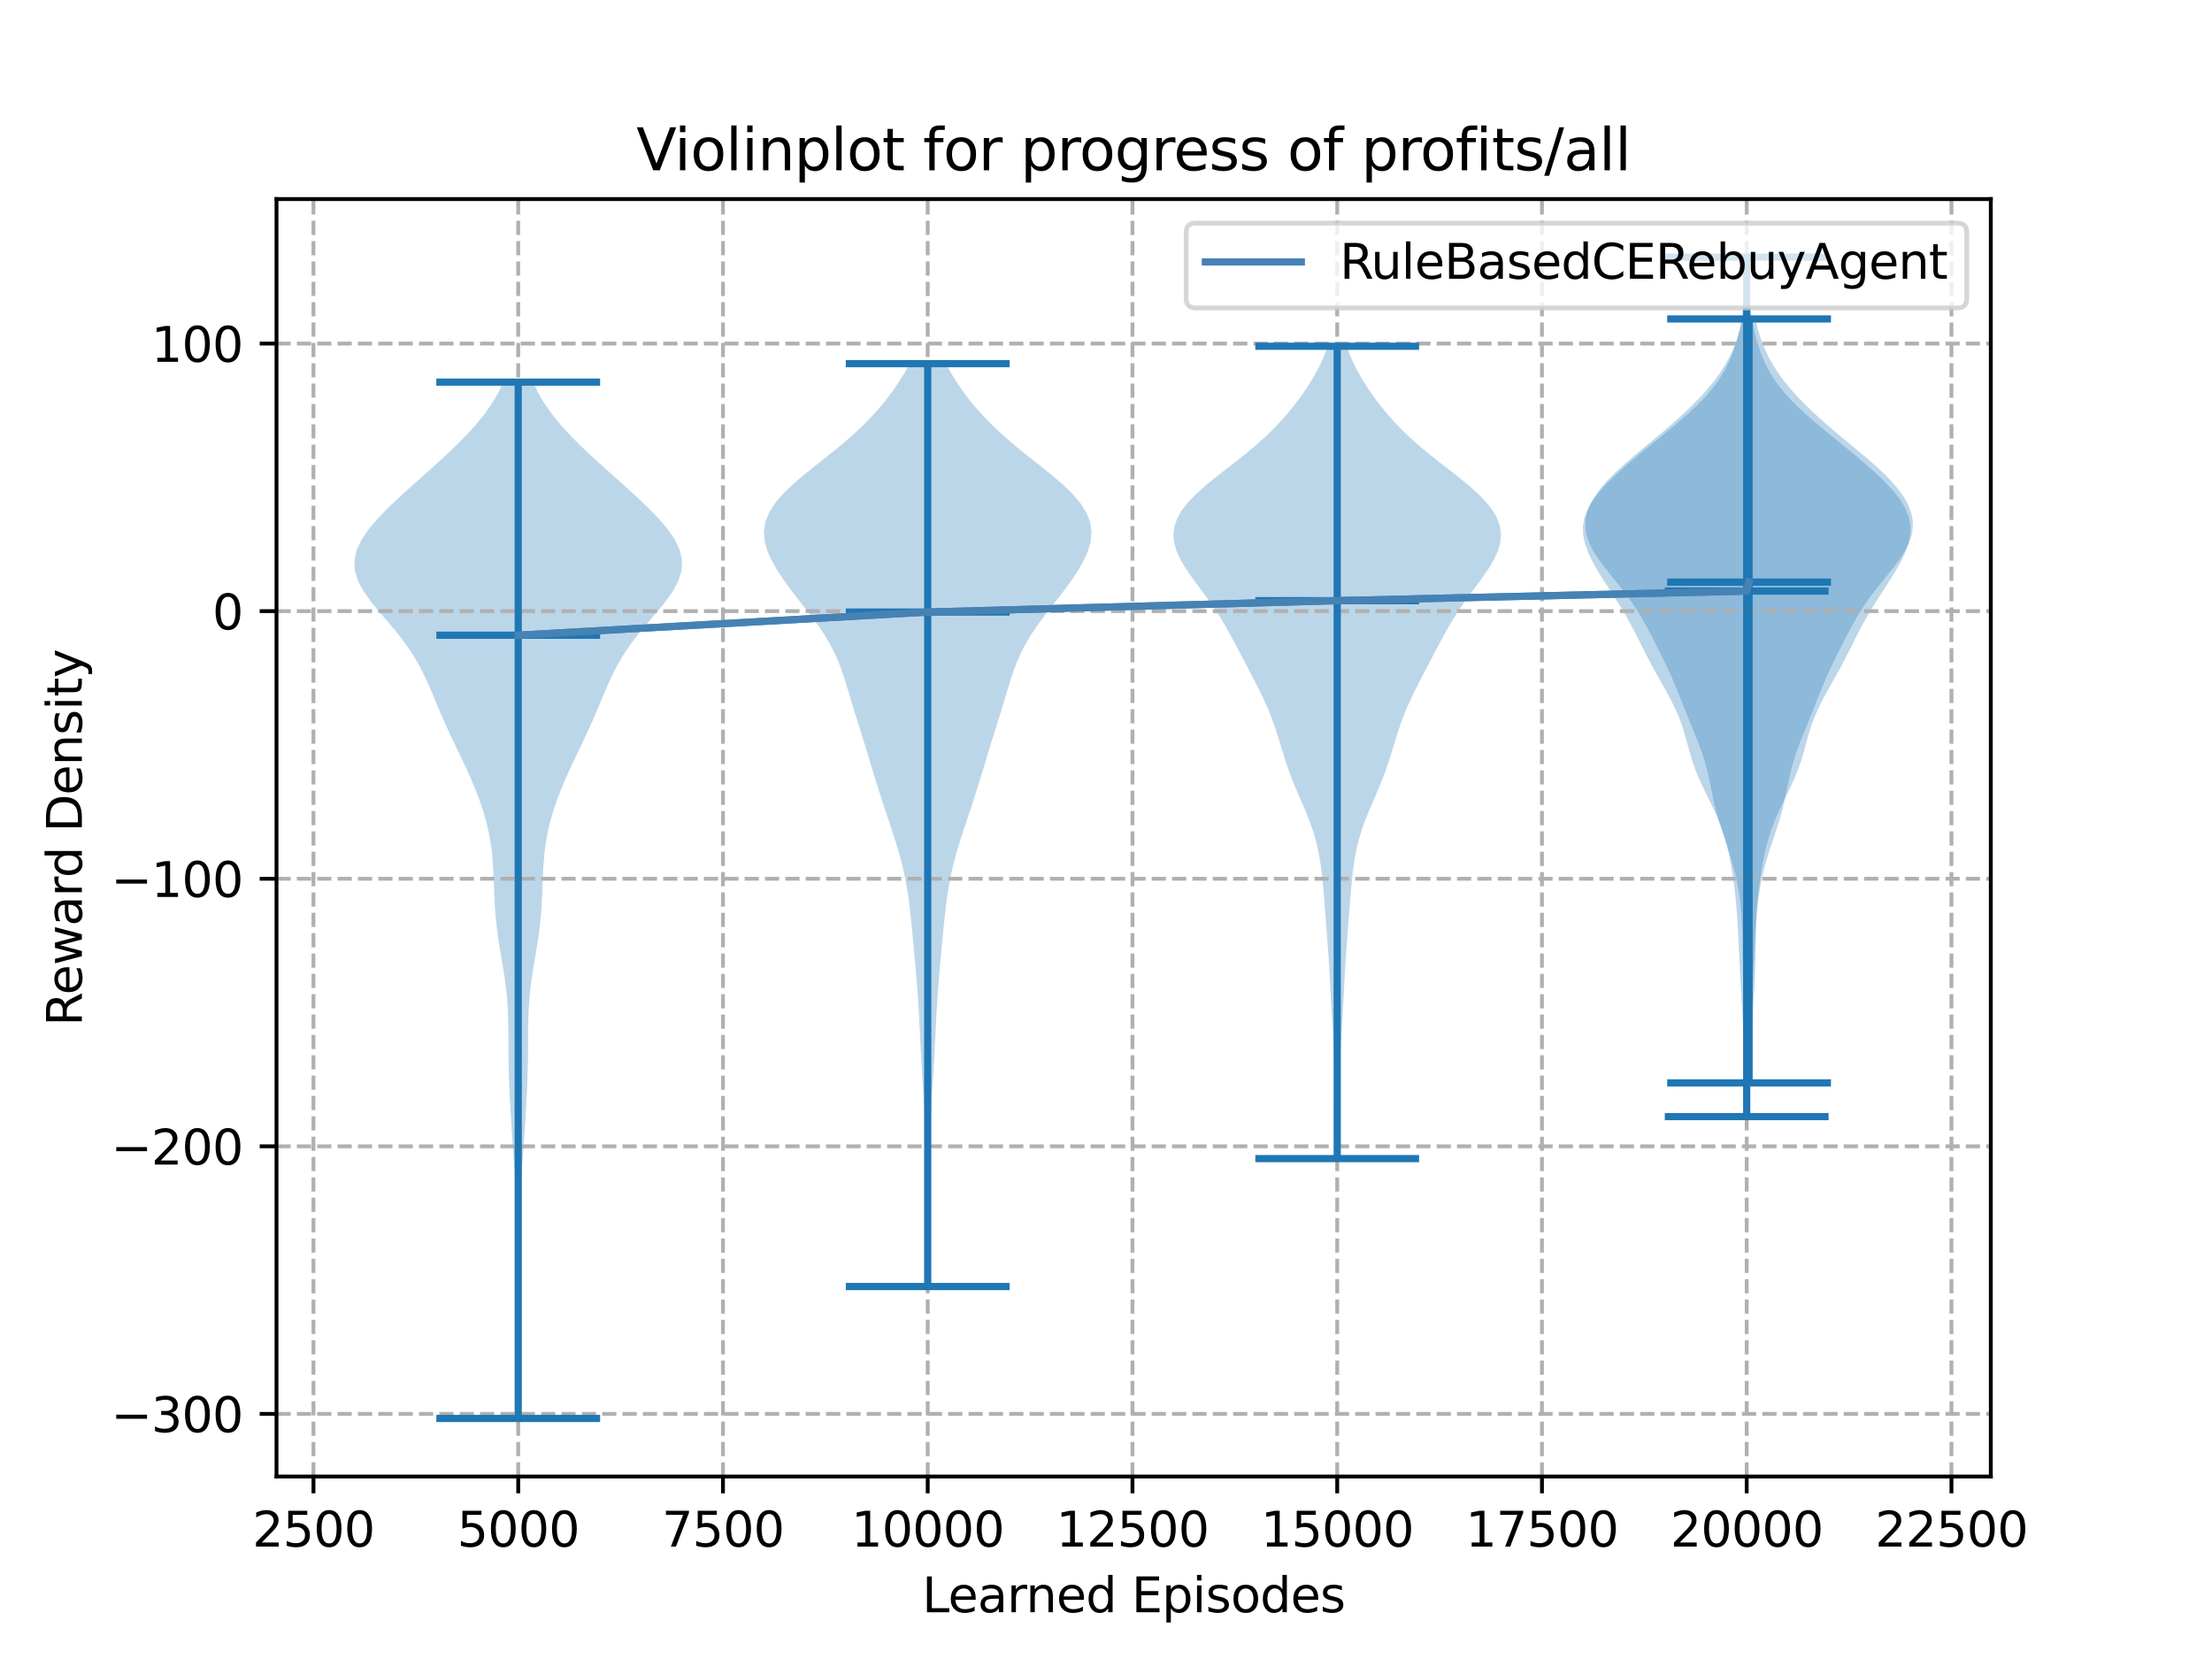 <?xml version="1.0" encoding="utf-8" standalone="no"?>
<!DOCTYPE svg PUBLIC "-//W3C//DTD SVG 1.1//EN"
  "http://www.w3.org/Graphics/SVG/1.1/DTD/svg11.dtd">
<svg xmlns:xlink="http://www.w3.org/1999/xlink" width="460.8pt" height="345.6pt" viewBox="0 0 460.8 345.6" xmlns="http://www.w3.org/2000/svg" version="1.1">
 <defs>
  <style type="text/css">*{stroke-linejoin: round; stroke-linecap: butt}</style>
 </defs>
 <g id="figure_1">
  <g id="patch_1">
   <path d="M 0 345.6 
L 460.8 345.6 
L 460.8 0 
L 0 0 
z
" style="fill: #ffffff"/>
  </g>
  <g id="axes_1">
   <g id="patch_2">
    <path d="M 57.6 307.584 
L 414.72 307.584 
L 414.72 41.472 
L 57.6 41.472 
z
" style="fill: #ffffff"/>
   </g>
   <g id="PolyCollection_1">
    <path d="M 108.132 295.488 
L 107.778 295.488 
L 107.783 293.307 
L 107.797 291.127 
L 107.818 288.946 
L 107.843 286.765 
L 107.869 284.585 
L 107.892 282.404 
L 107.912 280.223 
L 107.927 278.042 
L 107.938 275.862 
L 107.944 273.681 
L 107.948 271.5 
L 107.949 269.32 
L 107.947 267.139 
L 107.941 264.958 
L 107.929 262.778 
L 107.91 260.597 
L 107.879 258.416 
L 107.833 256.236 
L 107.768 254.055 
L 107.682 251.874 
L 107.574 249.693 
L 107.446 247.513 
L 107.302 245.332 
L 107.148 243.151 
L 106.99 240.971 
L 106.833 238.79 
L 106.681 236.609 
L 106.536 234.429 
L 106.4 232.248 
L 106.274 230.067 
L 106.161 227.887 
L 106.066 225.706 
L 105.993 223.525 
L 105.946 221.344 
L 105.923 219.164 
L 105.913 216.983 
L 105.901 214.802 
L 105.867 212.622 
L 105.788 210.441 
L 105.647 208.26 
L 105.435 206.08 
L 105.154 203.899 
L 104.819 201.718 
L 104.454 199.538 
L 104.088 197.357 
L 103.751 195.176 
L 103.464 192.995 
L 103.241 190.815 
L 103.08 188.634 
L 102.969 186.453 
L 102.885 184.273 
L 102.798 182.092 
L 102.675 179.911 
L 102.484 177.731 
L 102.2 175.55 
L 101.806 173.369 
L 101.296 171.189 
L 100.672 169.008 
L 99.94 166.827 
L 99.112 164.646 
L 98.201 162.466 
L 97.224 160.285 
L 96.201 158.104 
L 95.156 155.924 
L 94.116 153.743 
L 93.104 151.562 
L 92.132 149.382 
L 91.201 147.201 
L 90.292 145.02 
L 89.366 142.84 
L 88.372 140.659 
L 87.254 138.478 
L 85.966 136.297 
L 84.479 134.117 
L 82.802 131.936 
L 80.982 129.755 
L 79.112 127.575 
L 77.323 125.394 
L 75.766 123.213 
L 74.592 121.033 
L 73.923 118.852 
L 73.833 116.671 
L 74.334 114.491 
L 75.382 112.31 
L 76.893 110.129 
L 78.761 107.948 
L 80.886 105.768 
L 83.179 103.587 
L 85.573 101.406 
L 88.012 99.226 
L 90.451 97.045 
L 92.843 94.864 
L 95.14 92.684 
L 97.296 90.503 
L 99.267 88.322 
L 101.02 86.142 
L 102.535 83.961 
L 103.809 81.78 
L 104.853 79.599 
L 111.057 79.599 
L 111.057 79.599 
L 112.1 81.78 
L 113.375 83.961 
L 114.89 86.142 
L 116.643 88.322 
L 118.613 90.503 
L 120.769 92.684 
L 123.067 94.864 
L 125.459 97.045 
L 127.898 99.226 
L 130.337 101.406 
L 132.73 103.587 
L 135.024 105.768 
L 137.148 107.948 
L 139.017 110.129 
L 140.528 112.31 
L 141.576 114.491 
L 142.077 116.671 
L 141.987 118.852 
L 141.318 121.033 
L 140.144 123.213 
L 138.587 125.394 
L 136.797 127.575 
L 134.927 129.755 
L 133.108 131.936 
L 131.43 134.117 
L 129.944 136.297 
L 128.655 138.478 
L 127.538 140.659 
L 126.544 142.84 
L 125.618 145.02 
L 124.708 147.201 
L 123.777 149.382 
L 122.806 151.562 
L 121.793 153.743 
L 120.753 155.924 
L 119.709 158.104 
L 118.686 160.285 
L 117.709 162.466 
L 116.798 164.646 
L 115.969 166.827 
L 115.238 169.008 
L 114.613 171.189 
L 114.104 173.369 
L 113.71 175.55 
L 113.426 177.731 
L 113.235 179.911 
L 113.111 182.092 
L 113.024 184.273 
L 112.941 186.453 
L 112.83 188.634 
L 112.669 190.815 
L 112.445 192.995 
L 112.159 195.176 
L 111.821 197.357 
L 111.456 199.538 
L 111.091 201.718 
L 110.756 203.899 
L 110.475 206.08 
L 110.263 208.26 
L 110.122 210.441 
L 110.043 212.622 
L 110.009 214.802 
L 109.997 216.983 
L 109.987 219.164 
L 109.963 221.344 
L 109.916 223.525 
L 109.844 225.706 
L 109.749 227.887 
L 109.636 230.067 
L 109.51 232.248 
L 109.373 234.429 
L 109.229 236.609 
L 109.077 238.79 
L 108.92 240.971 
L 108.762 243.151 
L 108.607 245.332 
L 108.463 247.513 
L 108.335 249.693 
L 108.228 251.874 
L 108.142 254.055 
L 108.077 256.236 
L 108.031 258.416 
L 108 260.597 
L 107.98 262.778 
L 107.969 264.958 
L 107.963 267.139 
L 107.961 269.32 
L 107.962 271.5 
L 107.965 273.681 
L 107.972 275.862 
L 107.983 278.042 
L 107.998 280.223 
L 108.017 282.404 
L 108.041 284.585 
L 108.066 286.765 
L 108.091 288.946 
L 108.113 291.127 
L 108.127 293.307 
L 108.132 295.488 
z
" clip-path="url(#p4eb009b0c6)" style="fill: #1f77b4; fill-opacity: 0.3"/>
   </g>
   <g id="PolyCollection_2">
    <path d="M 193.455 268.007 
L 193.065 268.007 
L 193.066 266.065 
L 193.073 264.123 
L 193.084 262.181 
L 193.096 260.239 
L 193.104 258.297 
L 193.107 256.355 
L 193.103 254.414 
L 193.092 252.472 
L 193.076 250.53 
L 193.056 248.588 
L 193.034 246.646 
L 193.01 244.704 
L 192.983 242.762 
L 192.949 240.82 
L 192.904 238.878 
L 192.845 236.936 
L 192.769 234.994 
L 192.676 233.052 
L 192.567 231.11 
L 192.447 229.168 
L 192.321 227.226 
L 192.195 225.284 
L 192.073 223.342 
L 191.959 221.4 
L 191.852 219.458 
L 191.751 217.516 
L 191.654 215.574 
L 191.556 213.632 
L 191.453 211.69 
L 191.342 209.748 
L 191.218 207.806 
L 191.08 205.865 
L 190.927 203.923 
L 190.763 201.981 
L 190.589 200.039 
L 190.41 198.097 
L 190.229 196.155 
L 190.046 194.213 
L 189.856 192.271 
L 189.653 190.329 
L 189.425 188.387 
L 189.161 186.445 
L 188.849 184.503 
L 188.479 182.561 
L 188.047 180.619 
L 187.553 178.677 
L 187.002 176.735 
L 186.404 174.793 
L 185.773 172.851 
L 185.125 170.909 
L 184.473 168.967 
L 183.83 167.025 
L 183.203 165.083 
L 182.593 163.141 
L 181.998 161.199 
L 181.411 159.258 
L 180.824 157.316 
L 180.23 155.374 
L 179.628 153.432 
L 179.019 151.49 
L 178.411 149.548 
L 177.812 147.606 
L 177.224 145.664 
L 176.641 143.722 
L 176.044 141.78 
L 175.401 139.838 
L 174.67 137.896 
L 173.813 135.954 
L 172.802 134.012 
L 171.628 132.07 
L 170.305 130.128 
L 168.867 128.186 
L 167.362 126.244 
L 165.843 124.302 
L 164.362 122.36 
L 162.966 120.418 
L 161.705 118.476 
L 160.63 116.534 
L 159.8 114.592 
L 159.28 112.651 
L 159.138 110.709 
L 159.428 108.767 
L 160.182 106.825 
L 161.401 104.883 
L 163.047 102.941 
L 165.049 100.999 
L 167.31 99.057 
L 169.72 97.115 
L 172.174 95.173 
L 174.581 93.231 
L 176.874 91.289 
L 179.012 89.347 
L 180.978 87.405 
L 182.772 85.463 
L 184.403 83.521 
L 185.881 81.579 
L 187.212 79.637 
L 188.399 77.695 
L 189.44 75.753 
L 197.08 75.753 
L 197.08 75.753 
L 198.121 77.695 
L 199.308 79.637 
L 200.639 81.579 
L 202.117 83.521 
L 203.748 85.463 
L 205.542 87.405 
L 207.508 89.347 
L 209.646 91.289 
L 211.939 93.231 
L 214.346 95.173 
L 216.8 97.115 
L 219.21 99.057 
L 221.471 100.999 
L 223.473 102.941 
L 225.119 104.883 
L 226.338 106.825 
L 227.092 108.767 
L 227.382 110.709 
L 227.24 112.651 
L 226.72 114.592 
L 225.89 116.534 
L 224.815 118.476 
L 223.554 120.418 
L 222.158 122.36 
L 220.677 124.302 
L 219.158 126.244 
L 217.653 128.186 
L 216.215 130.128 
L 214.892 132.07 
L 213.718 134.012 
L 212.707 135.954 
L 211.85 137.896 
L 211.119 139.838 
L 210.476 141.78 
L 209.879 143.722 
L 209.296 145.664 
L 208.708 147.606 
L 208.109 149.548 
L 207.501 151.49 
L 206.892 153.432 
L 206.29 155.374 
L 205.696 157.316 
L 205.109 159.258 
L 204.522 161.199 
L 203.927 163.141 
L 203.317 165.083 
L 202.69 167.025 
L 202.047 168.967 
L 201.395 170.909 
L 200.747 172.851 
L 200.116 174.793 
L 199.518 176.735 
L 198.967 178.677 
L 198.473 180.619 
L 198.041 182.561 
L 197.671 184.503 
L 197.359 186.445 
L 197.095 188.387 
L 196.867 190.329 
L 196.664 192.271 
L 196.474 194.213 
L 196.291 196.155 
L 196.11 198.097 
L 195.931 200.039 
L 195.757 201.981 
L 195.593 203.923 
L 195.44 205.865 
L 195.302 207.806 
L 195.178 209.748 
L 195.067 211.69 
L 194.964 213.632 
L 194.866 215.574 
L 194.769 217.516 
L 194.668 219.458 
L 194.561 221.4 
L 194.447 223.342 
L 194.325 225.284 
L 194.199 227.226 
L 194.073 229.168 
L 193.953 231.11 
L 193.844 233.052 
L 193.751 234.994 
L 193.675 236.936 
L 193.616 238.878 
L 193.571 240.82 
L 193.538 242.762 
L 193.51 244.704 
L 193.486 246.646 
L 193.464 248.588 
L 193.444 250.53 
L 193.428 252.472 
L 193.418 254.414 
L 193.413 256.355 
L 193.416 258.297 
L 193.425 260.239 
L 193.436 262.181 
L 193.447 264.123 
L 193.454 266.065 
L 193.455 268.007 
z
" clip-path="url(#p4eb009b0c6)" style="fill: #1f77b4; fill-opacity: 0.3"/>
   </g>
   <g id="PolyCollection_3">
    <path d="M 279.065 241.363 
L 278.066 241.363 
L 278.005 239.653 
L 277.955 237.944 
L 277.919 236.234 
L 277.898 234.525 
L 277.894 232.815 
L 277.903 231.106 
L 277.921 229.397 
L 277.943 227.687 
L 277.96 225.978 
L 277.965 224.268 
L 277.952 222.559 
L 277.917 220.85 
L 277.859 219.14 
L 277.782 217.431 
L 277.691 215.721 
L 277.592 214.012 
L 277.491 212.302 
L 277.393 210.593 
L 277.299 208.884 
L 277.209 207.174 
L 277.12 205.465 
L 277.027 203.755 
L 276.929 202.046 
L 276.823 200.337 
L 276.709 198.627 
L 276.587 196.918 
L 276.46 195.208 
L 276.33 193.499 
L 276.199 191.789 
L 276.067 190.08 
L 275.934 188.371 
L 275.798 186.661 
L 275.653 184.952 
L 275.491 183.242 
L 275.302 181.533 
L 275.072 179.823 
L 274.788 178.114 
L 274.435 176.405 
L 274.003 174.695 
L 273.485 172.986 
L 272.886 171.276 
L 272.215 169.567 
L 271.496 167.858 
L 270.753 166.148 
L 270.017 164.439 
L 269.313 162.729 
L 268.657 161.02 
L 268.055 159.31 
L 267.5 157.601 
L 266.975 155.892 
L 266.456 154.182 
L 265.917 152.473 
L 265.337 150.763 
L 264.7 149.054 
L 263.998 147.345 
L 263.233 145.635 
L 262.413 143.926 
L 261.552 142.216 
L 260.666 140.507 
L 259.768 138.797 
L 258.868 137.088 
L 257.969 135.379 
L 257.065 133.669 
L 256.139 131.96 
L 255.172 130.25 
L 254.143 128.541 
L 253.038 126.831 
L 251.855 125.122 
L 250.611 123.413 
L 249.338 121.703 
L 248.088 119.994 
L 246.924 118.284 
L 245.913 116.575 
L 245.124 114.866 
L 244.618 113.156 
L 244.443 111.447 
L 244.636 109.737 
L 245.217 108.028 
L 246.184 106.318 
L 247.516 104.609 
L 249.169 102.9 
L 251.08 101.19 
L 253.172 99.481 
L 255.358 97.771 
L 257.559 96.062 
L 259.704 94.353 
L 261.742 92.643 
L 263.644 90.934 
L 265.399 89.224 
L 267.012 87.515 
L 268.497 85.805 
L 269.868 84.096 
L 271.137 82.387 
L 272.308 80.677 
L 273.382 78.968 
L 274.352 77.258 
L 275.211 75.549 
L 275.954 73.839 
L 276.579 72.13 
L 280.551 72.13 
L 280.551 72.13 
L 281.176 73.839 
L 281.919 75.549 
L 282.779 77.258 
L 283.748 78.968 
L 284.822 80.677 
L 285.994 82.387 
L 287.263 84.096 
L 288.633 85.805 
L 290.118 87.515 
L 291.731 89.224 
L 293.486 90.934 
L 295.388 92.643 
L 297.426 94.353 
L 299.571 96.062 
L 301.772 97.771 
L 303.959 99.481 
L 306.05 101.19 
L 307.961 102.9 
L 309.615 104.609 
L 310.947 106.318 
L 311.914 108.028 
L 312.494 109.737 
L 312.687 111.447 
L 312.513 113.156 
L 312.006 114.866 
L 311.217 116.575 
L 310.207 118.284 
L 309.042 119.994 
L 307.793 121.703 
L 306.52 123.413 
L 305.275 125.122 
L 304.093 126.831 
L 302.988 128.541 
L 301.959 130.25 
L 300.992 131.96 
L 300.066 133.669 
L 299.161 135.379 
L 298.262 137.088 
L 297.363 138.797 
L 296.465 140.507 
L 295.578 142.216 
L 294.717 143.926 
L 293.897 145.635 
L 293.133 147.345 
L 292.431 149.054 
L 291.794 150.763 
L 291.213 152.473 
L 290.674 154.182 
L 290.155 155.892 
L 289.63 157.601 
L 289.075 159.31 
L 288.473 161.02 
L 287.818 162.729 
L 287.113 164.439 
L 286.377 166.148 
L 285.635 167.858 
L 284.915 169.567 
L 284.245 171.276 
L 283.645 172.986 
L 283.128 174.695 
L 282.695 176.405 
L 282.342 178.114 
L 282.058 179.823 
L 281.829 181.533 
L 281.64 183.242 
L 281.478 184.952 
L 281.333 186.661 
L 281.196 188.371 
L 281.063 190.08 
L 280.932 191.789 
L 280.8 193.499 
L 280.67 195.208 
L 280.543 196.918 
L 280.422 198.627 
L 280.308 200.337 
L 280.201 202.046 
L 280.103 203.755 
L 280.011 205.465 
L 279.921 207.174 
L 279.831 208.884 
L 279.737 210.593 
L 279.639 212.302 
L 279.539 214.012 
L 279.44 215.721 
L 279.348 217.431 
L 279.271 219.14 
L 279.214 220.85 
L 279.179 222.559 
L 279.166 224.268 
L 279.171 225.978 
L 279.188 227.687 
L 279.209 229.397 
L 279.227 231.106 
L 279.237 232.815 
L 279.232 234.525 
L 279.212 236.234 
L 279.176 237.944 
L 279.126 239.653 
L 279.065 241.363 
z
" clip-path="url(#p4eb009b0c6)" style="fill: #1f77b4; fill-opacity: 0.3"/>
   </g>
   <g id="PolyCollection_4">
    <path d="M 364.13 232.611 
L 363.611 232.611 
L 363.591 230.803 
L 363.573 228.994 
L 363.554 227.186 
L 363.529 225.377 
L 363.496 223.569 
L 363.45 221.76 
L 363.392 219.951 
L 363.322 218.143 
L 363.239 216.334 
L 363.147 214.526 
L 363.049 212.717 
L 362.946 210.909 
L 362.843 209.1 
L 362.742 207.292 
L 362.643 205.483 
L 362.548 203.675 
L 362.456 201.866 
L 362.366 200.058 
L 362.279 198.249 
L 362.19 196.441 
L 362.098 194.632 
L 361.996 192.824 
L 361.881 191.015 
L 361.744 189.207 
L 361.581 187.398 
L 361.387 185.59 
L 361.16 183.781 
L 360.899 181.973 
L 360.598 180.164 
L 360.251 178.356 
L 359.844 176.547 
L 359.359 174.739 
L 358.782 172.93 
L 358.102 171.122 
L 357.325 169.313 
L 356.472 167.505 
L 355.582 165.696 
L 354.702 163.887 
L 353.881 162.079 
L 353.151 160.27 
L 352.524 158.462 
L 351.984 156.653 
L 351.489 154.845 
L 350.987 153.036 
L 350.423 151.228 
L 349.758 149.419 
L 348.973 147.611 
L 348.078 145.802 
L 347.1 143.994 
L 346.081 142.185 
L 345.061 140.377 
L 344.071 138.568 
L 343.122 136.76 
L 342.208 134.951 
L 341.305 133.143 
L 340.384 131.334 
L 339.415 129.526 
L 338.382 127.717 
L 337.283 125.909 
L 336.135 124.1 
L 334.963 122.292 
L 333.804 120.483 
L 332.696 118.675 
L 331.687 116.866 
L 330.827 115.058 
L 330.177 113.249 
L 329.799 111.441 
L 329.748 109.632 
L 330.066 107.823 
L 330.765 106.015 
L 331.83 104.206 
L 333.22 102.398 
L 334.879 100.589 
L 336.745 98.781 
L 338.762 96.972 
L 340.882 95.164 
L 343.069 93.355 
L 345.286 91.547 
L 347.499 89.738 
L 349.663 87.93 
L 351.733 86.121 
L 353.659 84.313 
L 355.4 82.504 
L 356.928 80.696 
L 358.234 78.887 
L 359.326 77.079 
L 360.226 75.27 
L 360.964 73.462 
L 361.569 71.653 
L 362.067 69.845 
L 362.475 68.036 
L 362.806 66.228 
L 363.065 64.419 
L 363.26 62.611 
L 363.398 60.802 
L 363.491 58.994 
L 363.55 57.185 
L 363.589 55.377 
L 363.617 53.568 
L 364.124 53.568 
L 364.124 53.568 
L 364.152 55.377 
L 364.19 57.185 
L 364.25 58.994 
L 364.343 60.802 
L 364.481 62.611 
L 364.676 64.419 
L 364.935 66.228 
L 365.265 68.036 
L 365.674 69.845 
L 366.172 71.653 
L 366.777 73.462 
L 367.515 75.27 
L 368.415 77.079 
L 369.507 78.887 
L 370.813 80.696 
L 372.341 82.504 
L 374.082 84.313 
L 376.008 86.121 
L 378.077 87.93 
L 380.242 89.738 
L 382.454 91.547 
L 384.672 93.355 
L 386.859 95.164 
L 388.979 96.972 
L 390.996 98.781 
L 392.862 100.589 
L 394.521 102.398 
L 395.911 104.206 
L 396.976 106.015 
L 397.675 107.823 
L 397.993 109.632 
L 397.942 111.441 
L 397.564 113.249 
L 396.914 115.058 
L 396.054 116.866 
L 395.044 118.675 
L 393.937 120.483 
L 392.777 122.292 
L 391.606 124.1 
L 390.457 125.909 
L 389.359 127.717 
L 388.326 129.526 
L 387.357 131.334 
L 386.435 133.143 
L 385.533 134.951 
L 384.618 136.76 
L 383.67 138.568 
L 382.679 140.377 
L 381.66 142.185 
L 380.641 143.994 
L 379.663 145.802 
L 378.767 147.611 
L 377.983 149.419 
L 377.317 151.228 
L 376.754 153.036 
L 376.252 154.845 
L 375.757 156.653 
L 375.217 158.462 
L 374.59 160.27 
L 373.86 162.079 
L 373.039 163.887 
L 372.159 165.696 
L 371.269 167.505 
L 370.416 169.313 
L 369.639 171.122 
L 368.959 172.93 
L 368.381 174.739 
L 367.897 176.547 
L 367.49 178.356 
L 367.143 180.164 
L 366.842 181.973 
L 366.58 183.781 
L 366.354 185.59 
L 366.16 187.398 
L 365.997 189.207 
L 365.86 191.015 
L 365.744 192.824 
L 365.643 194.632 
L 365.551 196.441 
L 365.462 198.249 
L 365.374 200.058 
L 365.285 201.866 
L 365.193 203.675 
L 365.098 205.483 
L 364.999 207.292 
L 364.897 209.1 
L 364.794 210.909 
L 364.692 212.717 
L 364.594 214.526 
L 364.502 216.334 
L 364.419 218.143 
L 364.349 219.951 
L 364.291 221.76 
L 364.245 223.569 
L 364.212 225.377 
L 364.187 227.186 
L 364.168 228.994 
L 364.15 230.803 
L 364.13 232.611 
z
" clip-path="url(#p4eb009b0c6)" style="fill: #1f77b4; fill-opacity: 0.3"/>
   </g>
   <g id="PolyCollection_5">
    <path d="M 364.621 225.588 
L 364.109 225.588 
L 364.087 223.98 
L 364.063 222.373 
L 364.034 220.765 
L 363.995 219.158 
L 363.945 217.55 
L 363.88 215.943 
L 363.801 214.335 
L 363.709 212.728 
L 363.608 211.12 
L 363.503 209.513 
L 363.399 207.905 
L 363.301 206.298 
L 363.215 204.69 
L 363.142 203.083 
L 363.085 201.475 
L 363.043 199.867 
L 363.01 198.26 
L 362.982 196.652 
L 362.95 195.045 
L 362.905 193.437 
L 362.836 191.83 
L 362.735 190.222 
L 362.594 188.615 
L 362.405 187.007 
L 362.166 185.4 
L 361.872 183.792 
L 361.523 182.185 
L 361.119 180.577 
L 360.665 178.97 
L 360.167 177.362 
L 359.639 175.755 
L 359.097 174.147 
L 358.564 172.54 
L 358.058 170.932 
L 357.598 169.325 
L 357.19 167.717 
L 356.83 166.11 
L 356.501 164.502 
L 356.178 162.895 
L 355.831 161.287 
L 355.433 159.68 
L 354.968 158.072 
L 354.433 156.465 
L 353.836 154.857 
L 353.197 153.25 
L 352.54 151.642 
L 351.882 150.035 
L 351.236 148.427 
L 350.6 146.82 
L 349.966 145.212 
L 349.32 143.605 
L 348.647 141.997 
L 347.938 140.39 
L 347.192 138.782 
L 346.415 137.175 
L 345.615 135.567 
L 344.801 133.96 
L 343.973 132.352 
L 343.122 130.745 
L 342.233 129.137 
L 341.281 127.53 
L 340.248 125.922 
L 339.121 124.315 
L 337.903 122.707 
L 336.619 121.1 
L 335.311 119.492 
L 334.034 117.885 
L 332.855 116.277 
L 331.836 114.67 
L 331.035 113.062 
L 330.495 111.455 
L 330.243 109.847 
L 330.293 108.24 
L 330.644 106.632 
L 331.285 105.025 
L 332.201 103.417 
L 333.367 101.81 
L 334.756 100.202 
L 336.336 98.595 
L 338.069 96.987 
L 339.914 95.38 
L 341.829 93.772 
L 343.771 92.165 
L 345.705 90.557 
L 347.601 88.949 
L 349.433 87.342 
L 351.185 85.734 
L 352.842 84.127 
L 354.39 82.519 
L 355.821 80.912 
L 357.125 79.304 
L 358.295 77.697 
L 359.331 76.089 
L 360.233 74.482 
L 361.008 72.874 
L 361.666 71.267 
L 362.219 69.659 
L 362.679 68.052 
L 363.057 66.444 
L 365.673 66.444 
L 365.673 66.444 
L 366.052 68.052 
L 366.511 69.659 
L 367.064 71.267 
L 367.722 72.874 
L 368.498 74.482 
L 369.4 76.089 
L 370.435 77.697 
L 371.605 79.304 
L 372.909 80.912 
L 374.34 82.519 
L 375.889 84.127 
L 377.545 85.734 
L 379.297 87.342 
L 381.13 88.949 
L 383.025 90.557 
L 384.959 92.165 
L 386.902 93.772 
L 388.816 95.38 
L 390.661 96.987 
L 392.394 98.595 
L 393.974 100.202 
L 395.364 101.81 
L 396.53 103.417 
L 397.445 105.025 
L 398.087 106.632 
L 398.437 108.24 
L 398.487 109.847 
L 398.236 111.455 
L 397.696 113.062 
L 396.895 114.67 
L 395.876 116.277 
L 394.696 117.885 
L 393.42 119.492 
L 392.111 121.1 
L 390.827 122.707 
L 389.61 124.315 
L 388.483 125.922 
L 387.449 127.53 
L 386.498 129.137 
L 385.608 130.745 
L 384.758 132.352 
L 383.929 133.96 
L 383.115 135.567 
L 382.315 137.175 
L 381.538 138.782 
L 380.792 140.39 
L 380.083 141.997 
L 379.41 143.605 
L 378.764 145.212 
L 378.13 146.82 
L 377.495 148.427 
L 376.848 150.035 
L 376.191 151.642 
L 375.533 153.25 
L 374.894 154.857 
L 374.298 156.465 
L 373.762 158.072 
L 373.297 159.68 
L 372.899 161.287 
L 372.552 162.895 
L 372.229 164.502 
L 371.9 166.11 
L 371.54 167.717 
L 371.133 169.325 
L 370.672 170.932 
L 370.167 172.54 
L 369.633 174.147 
L 369.092 175.755 
L 368.563 177.362 
L 368.066 178.97 
L 367.611 180.577 
L 367.208 182.185 
L 366.858 183.792 
L 366.565 185.4 
L 366.325 187.007 
L 366.137 188.615 
L 365.995 190.222 
L 365.894 191.83 
L 365.825 193.437 
L 365.78 195.045 
L 365.748 196.652 
L 365.72 198.26 
L 365.688 199.867 
L 365.645 201.475 
L 365.588 203.083 
L 365.516 204.69 
L 365.429 206.298 
L 365.331 207.905 
L 365.227 209.513 
L 365.122 211.12 
L 365.021 212.728 
L 364.93 214.335 
L 364.85 215.943 
L 364.786 217.55 
L 364.735 219.158 
L 364.697 220.765 
L 364.668 222.373 
L 364.644 223.98 
L 364.621 225.588 
z
" clip-path="url(#p4eb009b0c6)" style="fill: #1f77b4; fill-opacity: 0.3"/>
   </g>
   <g id="matplotlib.axis_1">
    <g id="xtick_1">
     <g id="line2d_1">
      <path d="M 65.302 307.584 
L 65.302 41.472 
" clip-path="url(#p4eb009b0c6)" style="fill: none; stroke-dasharray: 2.96,1.28; stroke-dashoffset: 0; stroke: #b0b0b0; stroke-width: 0.8"/>
     </g>
     <g id="line2d_2">
      <defs>
       <path id="m2f25a8ddf6" d="M 0 0 
L 0 3.5 
" style="stroke: #000000; stroke-width: 0.8"/>
      </defs>
      <g>
       <use xlink:href="#m2f25a8ddf6" x="65.302" y="307.584" style="stroke: #000000; stroke-width: 0.8"/>
      </g>
     </g>
     <g id="text_1">
      <!-- 2500 -->
      <g transform="translate(52.577 322.182)scale(0.1 -0.1)">
       <defs>
        <path id="DejaVuSans-32" d="M 1228 531 
L 3431 531 
L 3431 0 
L 469 0 
L 469 531 
Q 828 903 1448 1529 
Q 2069 2156 2228 2338 
Q 2531 2678 2651 2914 
Q 2772 3150 2772 3378 
Q 2772 3750 2511 3984 
Q 2250 4219 1831 4219 
Q 1534 4219 1204 4116 
Q 875 4013 500 3803 
L 500 4441 
Q 881 4594 1212 4672 
Q 1544 4750 1819 4750 
Q 2544 4750 2975 4387 
Q 3406 4025 3406 3419 
Q 3406 3131 3298 2873 
Q 3191 2616 2906 2266 
Q 2828 2175 2409 1742 
Q 1991 1309 1228 531 
z
" transform="scale(0.016)"/>
        <path id="DejaVuSans-35" d="M 691 4666 
L 3169 4666 
L 3169 4134 
L 1269 4134 
L 1269 2991 
Q 1406 3038 1543 3061 
Q 1681 3084 1819 3084 
Q 2600 3084 3056 2656 
Q 3513 2228 3513 1497 
Q 3513 744 3044 326 
Q 2575 -91 1722 -91 
Q 1428 -91 1123 -41 
Q 819 9 494 109 
L 494 744 
Q 775 591 1075 516 
Q 1375 441 1709 441 
Q 2250 441 2565 725 
Q 2881 1009 2881 1497 
Q 2881 1984 2565 2268 
Q 2250 2553 1709 2553 
Q 1456 2553 1204 2497 
Q 953 2441 691 2322 
L 691 4666 
z
" transform="scale(0.016)"/>
        <path id="DejaVuSans-30" d="M 2034 4250 
Q 1547 4250 1301 3770 
Q 1056 3291 1056 2328 
Q 1056 1369 1301 889 
Q 1547 409 2034 409 
Q 2525 409 2770 889 
Q 3016 1369 3016 2328 
Q 3016 3291 2770 3770 
Q 2525 4250 2034 4250 
z
M 2034 4750 
Q 2819 4750 3233 4129 
Q 3647 3509 3647 2328 
Q 3647 1150 3233 529 
Q 2819 -91 2034 -91 
Q 1250 -91 836 529 
Q 422 1150 422 2328 
Q 422 3509 836 4129 
Q 1250 4750 2034 4750 
z
" transform="scale(0.016)"/>
       </defs>
       <use xlink:href="#DejaVuSans-32"/>
       <use xlink:href="#DejaVuSans-35" x="63.623"/>
       <use xlink:href="#DejaVuSans-30" x="127.246"/>
       <use xlink:href="#DejaVuSans-30" x="190.869"/>
      </g>
     </g>
    </g>
    <g id="xtick_2">
     <g id="line2d_3">
      <path d="M 107.955 307.584 
L 107.955 41.472 
" clip-path="url(#p4eb009b0c6)" style="fill: none; stroke-dasharray: 2.96,1.28; stroke-dashoffset: 0; stroke: #b0b0b0; stroke-width: 0.8"/>
     </g>
     <g id="line2d_4">
      <g>
       <use xlink:href="#m2f25a8ddf6" x="107.955" y="307.584" style="stroke: #000000; stroke-width: 0.8"/>
      </g>
     </g>
     <g id="text_2">
      <!-- 5000 -->
      <g transform="translate(95.23 322.182)scale(0.1 -0.1)">
       <use xlink:href="#DejaVuSans-35"/>
       <use xlink:href="#DejaVuSans-30" x="63.623"/>
       <use xlink:href="#DejaVuSans-30" x="127.246"/>
       <use xlink:href="#DejaVuSans-30" x="190.869"/>
      </g>
     </g>
    </g>
    <g id="xtick_3">
     <g id="line2d_5">
      <path d="M 150.607 307.584 
L 150.607 41.472 
" clip-path="url(#p4eb009b0c6)" style="fill: none; stroke-dasharray: 2.96,1.28; stroke-dashoffset: 0; stroke: #b0b0b0; stroke-width: 0.8"/>
     </g>
     <g id="line2d_6">
      <g>
       <use xlink:href="#m2f25a8ddf6" x="150.607" y="307.584" style="stroke: #000000; stroke-width: 0.8"/>
      </g>
     </g>
     <g id="text_3">
      <!-- 7500 -->
      <g transform="translate(137.882 322.182)scale(0.1 -0.1)">
       <defs>
        <path id="DejaVuSans-37" d="M 525 4666 
L 3525 4666 
L 3525 4397 
L 1831 0 
L 1172 0 
L 2766 4134 
L 525 4134 
L 525 4666 
z
" transform="scale(0.016)"/>
       </defs>
       <use xlink:href="#DejaVuSans-37"/>
       <use xlink:href="#DejaVuSans-35" x="63.623"/>
       <use xlink:href="#DejaVuSans-30" x="127.246"/>
       <use xlink:href="#DejaVuSans-30" x="190.869"/>
      </g>
     </g>
    </g>
    <g id="xtick_4">
     <g id="line2d_7">
      <path d="M 193.26 307.584 
L 193.26 41.472 
" clip-path="url(#p4eb009b0c6)" style="fill: none; stroke-dasharray: 2.96,1.28; stroke-dashoffset: 0; stroke: #b0b0b0; stroke-width: 0.8"/>
     </g>
     <g id="line2d_8">
      <g>
       <use xlink:href="#m2f25a8ddf6" x="193.26" y="307.584" style="stroke: #000000; stroke-width: 0.8"/>
      </g>
     </g>
     <g id="text_4">
      <!-- 10000 -->
      <g transform="translate(177.354 322.182)scale(0.1 -0.1)">
       <defs>
        <path id="DejaVuSans-31" d="M 794 531 
L 1825 531 
L 1825 4091 
L 703 3866 
L 703 4441 
L 1819 4666 
L 2450 4666 
L 2450 531 
L 3481 531 
L 3481 0 
L 794 0 
L 794 531 
z
" transform="scale(0.016)"/>
       </defs>
       <use xlink:href="#DejaVuSans-31"/>
       <use xlink:href="#DejaVuSans-30" x="63.623"/>
       <use xlink:href="#DejaVuSans-30" x="127.246"/>
       <use xlink:href="#DejaVuSans-30" x="190.869"/>
       <use xlink:href="#DejaVuSans-30" x="254.492"/>
      </g>
     </g>
    </g>
    <g id="xtick_5">
     <g id="line2d_9">
      <path d="M 235.913 307.584 
L 235.913 41.472 
" clip-path="url(#p4eb009b0c6)" style="fill: none; stroke-dasharray: 2.96,1.28; stroke-dashoffset: 0; stroke: #b0b0b0; stroke-width: 0.8"/>
     </g>
     <g id="line2d_10">
      <g>
       <use xlink:href="#m2f25a8ddf6" x="235.913" y="307.584" style="stroke: #000000; stroke-width: 0.8"/>
      </g>
     </g>
     <g id="text_5">
      <!-- 12500 -->
      <g transform="translate(220.006 322.182)scale(0.1 -0.1)">
       <use xlink:href="#DejaVuSans-31"/>
       <use xlink:href="#DejaVuSans-32" x="63.623"/>
       <use xlink:href="#DejaVuSans-35" x="127.246"/>
       <use xlink:href="#DejaVuSans-30" x="190.869"/>
       <use xlink:href="#DejaVuSans-30" x="254.492"/>
      </g>
     </g>
    </g>
    <g id="xtick_6">
     <g id="line2d_11">
      <path d="M 278.565 307.584 
L 278.565 41.472 
" clip-path="url(#p4eb009b0c6)" style="fill: none; stroke-dasharray: 2.96,1.28; stroke-dashoffset: 0; stroke: #b0b0b0; stroke-width: 0.8"/>
     </g>
     <g id="line2d_12">
      <g>
       <use xlink:href="#m2f25a8ddf6" x="278.565" y="307.584" style="stroke: #000000; stroke-width: 0.8"/>
      </g>
     </g>
     <g id="text_6">
      <!-- 15000 -->
      <g transform="translate(262.659 322.182)scale(0.1 -0.1)">
       <use xlink:href="#DejaVuSans-31"/>
       <use xlink:href="#DejaVuSans-35" x="63.623"/>
       <use xlink:href="#DejaVuSans-30" x="127.246"/>
       <use xlink:href="#DejaVuSans-30" x="190.869"/>
       <use xlink:href="#DejaVuSans-30" x="254.492"/>
      </g>
     </g>
    </g>
    <g id="xtick_7">
     <g id="line2d_13">
      <path d="M 321.218 307.584 
L 321.218 41.472 
" clip-path="url(#p4eb009b0c6)" style="fill: none; stroke-dasharray: 2.96,1.28; stroke-dashoffset: 0; stroke: #b0b0b0; stroke-width: 0.8"/>
     </g>
     <g id="line2d_14">
      <g>
       <use xlink:href="#m2f25a8ddf6" x="321.218" y="307.584" style="stroke: #000000; stroke-width: 0.8"/>
      </g>
     </g>
     <g id="text_7">
      <!-- 17500 -->
      <g transform="translate(305.312 322.182)scale(0.1 -0.1)">
       <use xlink:href="#DejaVuSans-31"/>
       <use xlink:href="#DejaVuSans-37" x="63.623"/>
       <use xlink:href="#DejaVuSans-35" x="127.246"/>
       <use xlink:href="#DejaVuSans-30" x="190.869"/>
       <use xlink:href="#DejaVuSans-30" x="254.492"/>
      </g>
     </g>
    </g>
    <g id="xtick_8">
     <g id="line2d_15">
      <path d="M 363.87 307.584 
L 363.87 41.472 
" clip-path="url(#p4eb009b0c6)" style="fill: none; stroke-dasharray: 2.96,1.28; stroke-dashoffset: 0; stroke: #b0b0b0; stroke-width: 0.8"/>
     </g>
     <g id="line2d_16">
      <g>
       <use xlink:href="#m2f25a8ddf6" x="363.87" y="307.584" style="stroke: #000000; stroke-width: 0.8"/>
      </g>
     </g>
     <g id="text_8">
      <!-- 20000 -->
      <g transform="translate(347.964 322.182)scale(0.1 -0.1)">
       <use xlink:href="#DejaVuSans-32"/>
       <use xlink:href="#DejaVuSans-30" x="63.623"/>
       <use xlink:href="#DejaVuSans-30" x="127.246"/>
       <use xlink:href="#DejaVuSans-30" x="190.869"/>
       <use xlink:href="#DejaVuSans-30" x="254.492"/>
      </g>
     </g>
    </g>
    <g id="xtick_9">
     <g id="line2d_17">
      <path d="M 406.523 307.584 
L 406.523 41.472 
" clip-path="url(#p4eb009b0c6)" style="fill: none; stroke-dasharray: 2.96,1.28; stroke-dashoffset: 0; stroke: #b0b0b0; stroke-width: 0.8"/>
     </g>
     <g id="line2d_18">
      <g>
       <use xlink:href="#m2f25a8ddf6" x="406.523" y="307.584" style="stroke: #000000; stroke-width: 0.8"/>
      </g>
     </g>
     <g id="text_9">
      <!-- 22500 -->
      <g transform="translate(390.617 322.182)scale(0.1 -0.1)">
       <use xlink:href="#DejaVuSans-32"/>
       <use xlink:href="#DejaVuSans-32" x="63.623"/>
       <use xlink:href="#DejaVuSans-35" x="127.246"/>
       <use xlink:href="#DejaVuSans-30" x="190.869"/>
       <use xlink:href="#DejaVuSans-30" x="254.492"/>
      </g>
     </g>
    </g>
    <g id="text_10">
     <!-- Learned Episodes -->
     <g transform="translate(192.102 335.861)scale(0.1 -0.1)">
      <defs>
       <path id="DejaVuSans-4c" d="M 628 4666 
L 1259 4666 
L 1259 531 
L 3531 531 
L 3531 0 
L 628 0 
L 628 4666 
z
" transform="scale(0.016)"/>
       <path id="DejaVuSans-65" d="M 3597 1894 
L 3597 1613 
L 953 1613 
Q 991 1019 1311 708 
Q 1631 397 2203 397 
Q 2534 397 2845 478 
Q 3156 559 3463 722 
L 3463 178 
Q 3153 47 2828 -22 
Q 2503 -91 2169 -91 
Q 1331 -91 842 396 
Q 353 884 353 1716 
Q 353 2575 817 3079 
Q 1281 3584 2069 3584 
Q 2775 3584 3186 3129 
Q 3597 2675 3597 1894 
z
M 3022 2063 
Q 3016 2534 2758 2815 
Q 2500 3097 2075 3097 
Q 1594 3097 1305 2825 
Q 1016 2553 972 2059 
L 3022 2063 
z
" transform="scale(0.016)"/>
       <path id="DejaVuSans-61" d="M 2194 1759 
Q 1497 1759 1228 1600 
Q 959 1441 959 1056 
Q 959 750 1161 570 
Q 1363 391 1709 391 
Q 2188 391 2477 730 
Q 2766 1069 2766 1631 
L 2766 1759 
L 2194 1759 
z
M 3341 1997 
L 3341 0 
L 2766 0 
L 2766 531 
Q 2569 213 2275 61 
Q 1981 -91 1556 -91 
Q 1019 -91 701 211 
Q 384 513 384 1019 
Q 384 1609 779 1909 
Q 1175 2209 1959 2209 
L 2766 2209 
L 2766 2266 
Q 2766 2663 2505 2880 
Q 2244 3097 1772 3097 
Q 1472 3097 1187 3025 
Q 903 2953 641 2809 
L 641 3341 
Q 956 3463 1253 3523 
Q 1550 3584 1831 3584 
Q 2591 3584 2966 3190 
Q 3341 2797 3341 1997 
z
" transform="scale(0.016)"/>
       <path id="DejaVuSans-72" d="M 2631 2963 
Q 2534 3019 2420 3045 
Q 2306 3072 2169 3072 
Q 1681 3072 1420 2755 
Q 1159 2438 1159 1844 
L 1159 0 
L 581 0 
L 581 3500 
L 1159 3500 
L 1159 2956 
Q 1341 3275 1631 3429 
Q 1922 3584 2338 3584 
Q 2397 3584 2469 3576 
Q 2541 3569 2628 3553 
L 2631 2963 
z
" transform="scale(0.016)"/>
       <path id="DejaVuSans-6e" d="M 3513 2113 
L 3513 0 
L 2938 0 
L 2938 2094 
Q 2938 2591 2744 2837 
Q 2550 3084 2163 3084 
Q 1697 3084 1428 2787 
Q 1159 2491 1159 1978 
L 1159 0 
L 581 0 
L 581 3500 
L 1159 3500 
L 1159 2956 
Q 1366 3272 1645 3428 
Q 1925 3584 2291 3584 
Q 2894 3584 3203 3211 
Q 3513 2838 3513 2113 
z
" transform="scale(0.016)"/>
       <path id="DejaVuSans-64" d="M 2906 2969 
L 2906 4863 
L 3481 4863 
L 3481 0 
L 2906 0 
L 2906 525 
Q 2725 213 2448 61 
Q 2172 -91 1784 -91 
Q 1150 -91 751 415 
Q 353 922 353 1747 
Q 353 2572 751 3078 
Q 1150 3584 1784 3584 
Q 2172 3584 2448 3432 
Q 2725 3281 2906 2969 
z
M 947 1747 
Q 947 1113 1208 752 
Q 1469 391 1925 391 
Q 2381 391 2643 752 
Q 2906 1113 2906 1747 
Q 2906 2381 2643 2742 
Q 2381 3103 1925 3103 
Q 1469 3103 1208 2742 
Q 947 2381 947 1747 
z
" transform="scale(0.016)"/>
       <path id="DejaVuSans-20" transform="scale(0.016)"/>
       <path id="DejaVuSans-45" d="M 628 4666 
L 3578 4666 
L 3578 4134 
L 1259 4134 
L 1259 2753 
L 3481 2753 
L 3481 2222 
L 1259 2222 
L 1259 531 
L 3634 531 
L 3634 0 
L 628 0 
L 628 4666 
z
" transform="scale(0.016)"/>
       <path id="DejaVuSans-70" d="M 1159 525 
L 1159 -1331 
L 581 -1331 
L 581 3500 
L 1159 3500 
L 1159 2969 
Q 1341 3281 1617 3432 
Q 1894 3584 2278 3584 
Q 2916 3584 3314 3078 
Q 3713 2572 3713 1747 
Q 3713 922 3314 415 
Q 2916 -91 2278 -91 
Q 1894 -91 1617 61 
Q 1341 213 1159 525 
z
M 3116 1747 
Q 3116 2381 2855 2742 
Q 2594 3103 2138 3103 
Q 1681 3103 1420 2742 
Q 1159 2381 1159 1747 
Q 1159 1113 1420 752 
Q 1681 391 2138 391 
Q 2594 391 2855 752 
Q 3116 1113 3116 1747 
z
" transform="scale(0.016)"/>
       <path id="DejaVuSans-69" d="M 603 3500 
L 1178 3500 
L 1178 0 
L 603 0 
L 603 3500 
z
M 603 4863 
L 1178 4863 
L 1178 4134 
L 603 4134 
L 603 4863 
z
" transform="scale(0.016)"/>
       <path id="DejaVuSans-73" d="M 2834 3397 
L 2834 2853 
Q 2591 2978 2328 3040 
Q 2066 3103 1784 3103 
Q 1356 3103 1142 2972 
Q 928 2841 928 2578 
Q 928 2378 1081 2264 
Q 1234 2150 1697 2047 
L 1894 2003 
Q 2506 1872 2764 1633 
Q 3022 1394 3022 966 
Q 3022 478 2636 193 
Q 2250 -91 1575 -91 
Q 1294 -91 989 -36 
Q 684 19 347 128 
L 347 722 
Q 666 556 975 473 
Q 1284 391 1588 391 
Q 1994 391 2212 530 
Q 2431 669 2431 922 
Q 2431 1156 2273 1281 
Q 2116 1406 1581 1522 
L 1381 1569 
Q 847 1681 609 1914 
Q 372 2147 372 2553 
Q 372 3047 722 3315 
Q 1072 3584 1716 3584 
Q 2034 3584 2315 3537 
Q 2597 3491 2834 3397 
z
" transform="scale(0.016)"/>
       <path id="DejaVuSans-6f" d="M 1959 3097 
Q 1497 3097 1228 2736 
Q 959 2375 959 1747 
Q 959 1119 1226 758 
Q 1494 397 1959 397 
Q 2419 397 2687 759 
Q 2956 1122 2956 1747 
Q 2956 2369 2687 2733 
Q 2419 3097 1959 3097 
z
M 1959 3584 
Q 2709 3584 3137 3096 
Q 3566 2609 3566 1747 
Q 3566 888 3137 398 
Q 2709 -91 1959 -91 
Q 1206 -91 779 398 
Q 353 888 353 1747 
Q 353 2609 779 3096 
Q 1206 3584 1959 3584 
z
" transform="scale(0.016)"/>
      </defs>
      <use xlink:href="#DejaVuSans-4c"/>
      <use xlink:href="#DejaVuSans-65" x="53.963"/>
      <use xlink:href="#DejaVuSans-61" x="115.486"/>
      <use xlink:href="#DejaVuSans-72" x="176.766"/>
      <use xlink:href="#DejaVuSans-6e" x="216.129"/>
      <use xlink:href="#DejaVuSans-65" x="279.508"/>
      <use xlink:href="#DejaVuSans-64" x="341.031"/>
      <use xlink:href="#DejaVuSans-20" x="404.508"/>
      <use xlink:href="#DejaVuSans-45" x="436.295"/>
      <use xlink:href="#DejaVuSans-70" x="499.479"/>
      <use xlink:href="#DejaVuSans-69" x="562.955"/>
      <use xlink:href="#DejaVuSans-73" x="590.738"/>
      <use xlink:href="#DejaVuSans-6f" x="642.838"/>
      <use xlink:href="#DejaVuSans-64" x="704.02"/>
      <use xlink:href="#DejaVuSans-65" x="767.496"/>
      <use xlink:href="#DejaVuSans-73" x="829.02"/>
     </g>
    </g>
   </g>
   <g id="matplotlib.axis_2">
    <g id="ytick_1">
     <g id="line2d_19">
      <path d="M 57.6 294.54 
L 414.72 294.54 
" clip-path="url(#p4eb009b0c6)" style="fill: none; stroke-dasharray: 2.96,1.28; stroke-dashoffset: 0; stroke: #b0b0b0; stroke-width: 0.8"/>
     </g>
     <g id="line2d_20">
      <defs>
       <path id="m6d26d33d87" d="M 0 0 
L -3.5 0 
" style="stroke: #000000; stroke-width: 0.8"/>
      </defs>
      <g>
       <use xlink:href="#m6d26d33d87" x="57.6" y="294.54" style="stroke: #000000; stroke-width: 0.8"/>
      </g>
     </g>
     <g id="text_11">
      <!-- −300 -->
      <g transform="translate(23.133 298.34)scale(0.1 -0.1)">
       <defs>
        <path id="DejaVuSans-2212" d="M 678 2272 
L 4684 2272 
L 4684 1741 
L 678 1741 
L 678 2272 
z
" transform="scale(0.016)"/>
        <path id="DejaVuSans-33" d="M 2597 2516 
Q 3050 2419 3304 2112 
Q 3559 1806 3559 1356 
Q 3559 666 3084 287 
Q 2609 -91 1734 -91 
Q 1441 -91 1130 -33 
Q 819 25 488 141 
L 488 750 
Q 750 597 1062 519 
Q 1375 441 1716 441 
Q 2309 441 2620 675 
Q 2931 909 2931 1356 
Q 2931 1769 2642 2001 
Q 2353 2234 1838 2234 
L 1294 2234 
L 1294 2753 
L 1863 2753 
Q 2328 2753 2575 2939 
Q 2822 3125 2822 3475 
Q 2822 3834 2567 4026 
Q 2313 4219 1838 4219 
Q 1578 4219 1281 4162 
Q 984 4106 628 3988 
L 628 4550 
Q 988 4650 1302 4700 
Q 1616 4750 1894 4750 
Q 2613 4750 3031 4423 
Q 3450 4097 3450 3541 
Q 3450 3153 3228 2886 
Q 3006 2619 2597 2516 
z
" transform="scale(0.016)"/>
       </defs>
       <use xlink:href="#DejaVuSans-2212"/>
       <use xlink:href="#DejaVuSans-33" x="83.789"/>
       <use xlink:href="#DejaVuSans-30" x="147.412"/>
       <use xlink:href="#DejaVuSans-30" x="211.035"/>
      </g>
     </g>
    </g>
    <g id="ytick_2">
     <g id="line2d_21">
      <path d="M 57.6 238.798 
L 414.72 238.798 
" clip-path="url(#p4eb009b0c6)" style="fill: none; stroke-dasharray: 2.96,1.28; stroke-dashoffset: 0; stroke: #b0b0b0; stroke-width: 0.8"/>
     </g>
     <g id="line2d_22">
      <g>
       <use xlink:href="#m6d26d33d87" x="57.6" y="238.798" style="stroke: #000000; stroke-width: 0.8"/>
      </g>
     </g>
     <g id="text_12">
      <!-- −200 -->
      <g transform="translate(23.133 242.598)scale(0.1 -0.1)">
       <use xlink:href="#DejaVuSans-2212"/>
       <use xlink:href="#DejaVuSans-32" x="83.789"/>
       <use xlink:href="#DejaVuSans-30" x="147.412"/>
       <use xlink:href="#DejaVuSans-30" x="211.035"/>
      </g>
     </g>
    </g>
    <g id="ytick_3">
     <g id="line2d_23">
      <path d="M 57.6 183.057 
L 414.72 183.057 
" clip-path="url(#p4eb009b0c6)" style="fill: none; stroke-dasharray: 2.96,1.28; stroke-dashoffset: 0; stroke: #b0b0b0; stroke-width: 0.8"/>
     </g>
     <g id="line2d_24">
      <g>
       <use xlink:href="#m6d26d33d87" x="57.6" y="183.057" style="stroke: #000000; stroke-width: 0.8"/>
      </g>
     </g>
     <g id="text_13">
      <!-- −100 -->
      <g transform="translate(23.133 186.856)scale(0.1 -0.1)">
       <use xlink:href="#DejaVuSans-2212"/>
       <use xlink:href="#DejaVuSans-31" x="83.789"/>
       <use xlink:href="#DejaVuSans-30" x="147.412"/>
       <use xlink:href="#DejaVuSans-30" x="211.035"/>
      </g>
     </g>
    </g>
    <g id="ytick_4">
     <g id="line2d_25">
      <path d="M 57.6 127.315 
L 414.72 127.315 
" clip-path="url(#p4eb009b0c6)" style="fill: none; stroke-dasharray: 2.96,1.28; stroke-dashoffset: 0; stroke: #b0b0b0; stroke-width: 0.8"/>
     </g>
     <g id="line2d_26">
      <g>
       <use xlink:href="#m6d26d33d87" x="57.6" y="127.315" style="stroke: #000000; stroke-width: 0.8"/>
      </g>
     </g>
     <g id="text_14">
      <!-- 0 -->
      <g transform="translate(44.237 131.114)scale(0.1 -0.1)">
       <use xlink:href="#DejaVuSans-30"/>
      </g>
     </g>
    </g>
    <g id="ytick_5">
     <g id="line2d_27">
      <path d="M 57.6 71.573 
L 414.72 71.573 
" clip-path="url(#p4eb009b0c6)" style="fill: none; stroke-dasharray: 2.96,1.28; stroke-dashoffset: 0; stroke: #b0b0b0; stroke-width: 0.8"/>
     </g>
     <g id="line2d_28">
      <g>
       <use xlink:href="#m6d26d33d87" x="57.6" y="71.573" style="stroke: #000000; stroke-width: 0.8"/>
      </g>
     </g>
     <g id="text_15">
      <!-- 100 -->
      <g transform="translate(31.512 75.372)scale(0.1 -0.1)">
       <use xlink:href="#DejaVuSans-31"/>
       <use xlink:href="#DejaVuSans-30" x="63.623"/>
       <use xlink:href="#DejaVuSans-30" x="127.246"/>
      </g>
     </g>
    </g>
    <g id="text_16">
     <!-- Reward Density -->
     <g transform="translate(17.053 213.747)rotate(-90)scale(0.1 -0.1)">
      <defs>
       <path id="DejaVuSans-52" d="M 2841 2188 
Q 3044 2119 3236 1894 
Q 3428 1669 3622 1275 
L 4263 0 
L 3584 0 
L 2988 1197 
Q 2756 1666 2539 1819 
Q 2322 1972 1947 1972 
L 1259 1972 
L 1259 0 
L 628 0 
L 628 4666 
L 2053 4666 
Q 2853 4666 3247 4331 
Q 3641 3997 3641 3322 
Q 3641 2881 3436 2590 
Q 3231 2300 2841 2188 
z
M 1259 4147 
L 1259 2491 
L 2053 2491 
Q 2509 2491 2742 2702 
Q 2975 2913 2975 3322 
Q 2975 3731 2742 3939 
Q 2509 4147 2053 4147 
L 1259 4147 
z
" transform="scale(0.016)"/>
       <path id="DejaVuSans-77" d="M 269 3500 
L 844 3500 
L 1563 769 
L 2278 3500 
L 2956 3500 
L 3675 769 
L 4391 3500 
L 4966 3500 
L 4050 0 
L 3372 0 
L 2619 2869 
L 1863 0 
L 1184 0 
L 269 3500 
z
" transform="scale(0.016)"/>
       <path id="DejaVuSans-44" d="M 1259 4147 
L 1259 519 
L 2022 519 
Q 2988 519 3436 956 
Q 3884 1394 3884 2338 
Q 3884 3275 3436 3711 
Q 2988 4147 2022 4147 
L 1259 4147 
z
M 628 4666 
L 1925 4666 
Q 3281 4666 3915 4102 
Q 4550 3538 4550 2338 
Q 4550 1131 3912 565 
Q 3275 0 1925 0 
L 628 0 
L 628 4666 
z
" transform="scale(0.016)"/>
       <path id="DejaVuSans-74" d="M 1172 4494 
L 1172 3500 
L 2356 3500 
L 2356 3053 
L 1172 3053 
L 1172 1153 
Q 1172 725 1289 603 
Q 1406 481 1766 481 
L 2356 481 
L 2356 0 
L 1766 0 
Q 1100 0 847 248 
Q 594 497 594 1153 
L 594 3053 
L 172 3053 
L 172 3500 
L 594 3500 
L 594 4494 
L 1172 4494 
z
" transform="scale(0.016)"/>
       <path id="DejaVuSans-79" d="M 2059 -325 
Q 1816 -950 1584 -1140 
Q 1353 -1331 966 -1331 
L 506 -1331 
L 506 -850 
L 844 -850 
Q 1081 -850 1212 -737 
Q 1344 -625 1503 -206 
L 1606 56 
L 191 3500 
L 800 3500 
L 1894 763 
L 2988 3500 
L 3597 3500 
L 2059 -325 
z
" transform="scale(0.016)"/>
      </defs>
      <use xlink:href="#DejaVuSans-52"/>
      <use xlink:href="#DejaVuSans-65" x="64.982"/>
      <use xlink:href="#DejaVuSans-77" x="126.506"/>
      <use xlink:href="#DejaVuSans-61" x="208.293"/>
      <use xlink:href="#DejaVuSans-72" x="269.572"/>
      <use xlink:href="#DejaVuSans-64" x="308.936"/>
      <use xlink:href="#DejaVuSans-20" x="372.412"/>
      <use xlink:href="#DejaVuSans-44" x="404.199"/>
      <use xlink:href="#DejaVuSans-65" x="481.201"/>
      <use xlink:href="#DejaVuSans-6e" x="542.725"/>
      <use xlink:href="#DejaVuSans-73" x="606.104"/>
      <use xlink:href="#DejaVuSans-69" x="658.203"/>
      <use xlink:href="#DejaVuSans-74" x="685.986"/>
      <use xlink:href="#DejaVuSans-79" x="725.195"/>
     </g>
    </g>
   </g>
   <g id="LineCollection_1">
    <path d="M 90.894 132.323 
L 125.016 132.323 
" clip-path="url(#p4eb009b0c6)" style="fill: none; stroke: #1f77b4; stroke-width: 1.5"/>
    <path d="M 176.199 127.505 
L 210.321 127.505 
" clip-path="url(#p4eb009b0c6)" style="fill: none; stroke: #1f77b4; stroke-width: 1.5"/>
    <path d="M 261.504 125.128 
L 295.626 125.128 
" clip-path="url(#p4eb009b0c6)" style="fill: none; stroke: #1f77b4; stroke-width: 1.5"/>
    <path d="M 346.809 123.129 
L 380.931 123.129 
" clip-path="url(#p4eb009b0c6)" style="fill: none; stroke: #1f77b4; stroke-width: 1.5"/>
    <path d="M 347.304 121.264 
L 381.426 121.264 
" clip-path="url(#p4eb009b0c6)" style="fill: none; stroke: #1f77b4; stroke-width: 1.5"/>
   </g>
   <g id="LineCollection_2">
    <path d="M 90.894 79.599 
L 125.016 79.599 
" clip-path="url(#p4eb009b0c6)" style="fill: none; stroke: #1f77b4; stroke-width: 1.5"/>
    <path d="M 176.199 75.753 
L 210.321 75.753 
" clip-path="url(#p4eb009b0c6)" style="fill: none; stroke: #1f77b4; stroke-width: 1.5"/>
    <path d="M 261.504 72.13 
L 295.626 72.13 
" clip-path="url(#p4eb009b0c6)" style="fill: none; stroke: #1f77b4; stroke-width: 1.5"/>
    <path d="M 346.809 53.568 
L 380.931 53.568 
" clip-path="url(#p4eb009b0c6)" style="fill: none; stroke: #1f77b4; stroke-width: 1.5"/>
    <path d="M 347.304 66.444 
L 381.426 66.444 
" clip-path="url(#p4eb009b0c6)" style="fill: none; stroke: #1f77b4; stroke-width: 1.5"/>
   </g>
   <g id="LineCollection_3">
    <path d="M 90.894 295.488 
L 125.016 295.488 
" clip-path="url(#p4eb009b0c6)" style="fill: none; stroke: #1f77b4; stroke-width: 1.5"/>
    <path d="M 176.199 268.007 
L 210.321 268.007 
" clip-path="url(#p4eb009b0c6)" style="fill: none; stroke: #1f77b4; stroke-width: 1.5"/>
    <path d="M 261.504 241.363 
L 295.626 241.363 
" clip-path="url(#p4eb009b0c6)" style="fill: none; stroke: #1f77b4; stroke-width: 1.5"/>
    <path d="M 346.809 232.611 
L 380.931 232.611 
" clip-path="url(#p4eb009b0c6)" style="fill: none; stroke: #1f77b4; stroke-width: 1.5"/>
    <path d="M 347.304 225.588 
L 381.426 225.588 
" clip-path="url(#p4eb009b0c6)" style="fill: none; stroke: #1f77b4; stroke-width: 1.5"/>
   </g>
   <g id="LineCollection_4">
    <path d="M 107.955 295.488 
L 107.955 79.599 
" clip-path="url(#p4eb009b0c6)" style="fill: none; stroke: #1f77b4; stroke-width: 1.5"/>
    <path d="M 193.26 268.007 
L 193.26 75.753 
" clip-path="url(#p4eb009b0c6)" style="fill: none; stroke: #1f77b4; stroke-width: 1.5"/>
    <path d="M 278.565 241.363 
L 278.565 72.13 
" clip-path="url(#p4eb009b0c6)" style="fill: none; stroke: #1f77b4; stroke-width: 1.5"/>
    <path d="M 363.87 232.611 
L 363.87 53.568 
" clip-path="url(#p4eb009b0c6)" style="fill: none; stroke: #1f77b4; stroke-width: 1.5"/>
    <path d="M 364.365 225.588 
L 364.365 66.444 
" clip-path="url(#p4eb009b0c6)" style="fill: none; stroke: #1f77b4; stroke-width: 1.5"/>
   </g>
   <g id="line2d_29">
    <path d="M 107.955 132.323 
L 193.26 127.505 
L 278.565 125.128 
L 363.87 123.129 
L 364.365 121.264 
" clip-path="url(#p4eb009b0c6)" style="fill: none; stroke: #4682b4; stroke-width: 1.5; stroke-linecap: square"/>
   </g>
   <g id="line2d_30">
    <path d="M 107.955 132.323 
L 193.26 127.505 
L 278.565 125.128 
L 363.87 123.129 
L 364.365 121.264 
" clip-path="url(#p4eb009b0c6)" style="fill: none; stroke: #4682b4; stroke-width: 1.5; stroke-linecap: square"/>
   </g>
   <g id="patch_3">
    <path d="M 57.6 307.584 
L 57.6 41.472 
" style="fill: none; stroke: #000000; stroke-width: 0.8; stroke-linejoin: miter; stroke-linecap: square"/>
   </g>
   <g id="patch_4">
    <path d="M 414.72 307.584 
L 414.72 41.472 
" style="fill: none; stroke: #000000; stroke-width: 0.8; stroke-linejoin: miter; stroke-linecap: square"/>
   </g>
   <g id="patch_5">
    <path d="M 57.6 307.584 
L 414.72 307.584 
" style="fill: none; stroke: #000000; stroke-width: 0.8; stroke-linejoin: miter; stroke-linecap: square"/>
   </g>
   <g id="patch_6">
    <path d="M 57.6 41.472 
L 414.72 41.472 
" style="fill: none; stroke: #000000; stroke-width: 0.8; stroke-linejoin: miter; stroke-linecap: square"/>
   </g>
   <g id="text_17">
    <!-- Violinplot for progress of profits/all -->
    <g transform="translate(132.56 35.472)scale(0.12 -0.12)">
     <defs>
      <path id="DejaVuSans-56" d="M 1831 0 
L 50 4666 
L 709 4666 
L 2188 738 
L 3669 4666 
L 4325 4666 
L 2547 0 
L 1831 0 
z
" transform="scale(0.016)"/>
      <path id="DejaVuSans-6c" d="M 603 4863 
L 1178 4863 
L 1178 0 
L 603 0 
L 603 4863 
z
" transform="scale(0.016)"/>
      <path id="DejaVuSans-66" d="M 2375 4863 
L 2375 4384 
L 1825 4384 
Q 1516 4384 1395 4259 
Q 1275 4134 1275 3809 
L 1275 3500 
L 2222 3500 
L 2222 3053 
L 1275 3053 
L 1275 0 
L 697 0 
L 697 3053 
L 147 3053 
L 147 3500 
L 697 3500 
L 697 3744 
Q 697 4328 969 4595 
Q 1241 4863 1831 4863 
L 2375 4863 
z
" transform="scale(0.016)"/>
      <path id="DejaVuSans-67" d="M 2906 1791 
Q 2906 2416 2648 2759 
Q 2391 3103 1925 3103 
Q 1463 3103 1205 2759 
Q 947 2416 947 1791 
Q 947 1169 1205 825 
Q 1463 481 1925 481 
Q 2391 481 2648 825 
Q 2906 1169 2906 1791 
z
M 3481 434 
Q 3481 -459 3084 -895 
Q 2688 -1331 1869 -1331 
Q 1566 -1331 1297 -1286 
Q 1028 -1241 775 -1147 
L 775 -588 
Q 1028 -725 1275 -790 
Q 1522 -856 1778 -856 
Q 2344 -856 2625 -561 
Q 2906 -266 2906 331 
L 2906 616 
Q 2728 306 2450 153 
Q 2172 0 1784 0 
Q 1141 0 747 490 
Q 353 981 353 1791 
Q 353 2603 747 3093 
Q 1141 3584 1784 3584 
Q 2172 3584 2450 3431 
Q 2728 3278 2906 2969 
L 2906 3500 
L 3481 3500 
L 3481 434 
z
" transform="scale(0.016)"/>
      <path id="DejaVuSans-2f" d="M 1625 4666 
L 2156 4666 
L 531 -594 
L 0 -594 
L 1625 4666 
z
" transform="scale(0.016)"/>
     </defs>
     <use xlink:href="#DejaVuSans-56"/>
     <use xlink:href="#DejaVuSans-69" x="66.158"/>
     <use xlink:href="#DejaVuSans-6f" x="93.941"/>
     <use xlink:href="#DejaVuSans-6c" x="155.123"/>
     <use xlink:href="#DejaVuSans-69" x="182.906"/>
     <use xlink:href="#DejaVuSans-6e" x="210.689"/>
     <use xlink:href="#DejaVuSans-70" x="274.068"/>
     <use xlink:href="#DejaVuSans-6c" x="337.545"/>
     <use xlink:href="#DejaVuSans-6f" x="365.328"/>
     <use xlink:href="#DejaVuSans-74" x="426.51"/>
     <use xlink:href="#DejaVuSans-20" x="465.719"/>
     <use xlink:href="#DejaVuSans-66" x="497.506"/>
     <use xlink:href="#DejaVuSans-6f" x="532.711"/>
     <use xlink:href="#DejaVuSans-72" x="593.893"/>
     <use xlink:href="#DejaVuSans-20" x="635.006"/>
     <use xlink:href="#DejaVuSans-70" x="666.793"/>
     <use xlink:href="#DejaVuSans-72" x="730.27"/>
     <use xlink:href="#DejaVuSans-6f" x="769.133"/>
     <use xlink:href="#DejaVuSans-67" x="830.314"/>
     <use xlink:href="#DejaVuSans-72" x="893.791"/>
     <use xlink:href="#DejaVuSans-65" x="932.654"/>
     <use xlink:href="#DejaVuSans-73" x="994.178"/>
     <use xlink:href="#DejaVuSans-73" x="1046.277"/>
     <use xlink:href="#DejaVuSans-20" x="1098.377"/>
     <use xlink:href="#DejaVuSans-6f" x="1130.164"/>
     <use xlink:href="#DejaVuSans-66" x="1191.346"/>
     <use xlink:href="#DejaVuSans-20" x="1226.551"/>
     <use xlink:href="#DejaVuSans-70" x="1258.338"/>
     <use xlink:href="#DejaVuSans-72" x="1321.814"/>
     <use xlink:href="#DejaVuSans-6f" x="1360.678"/>
     <use xlink:href="#DejaVuSans-66" x="1421.859"/>
     <use xlink:href="#DejaVuSans-69" x="1457.064"/>
     <use xlink:href="#DejaVuSans-74" x="1484.848"/>
     <use xlink:href="#DejaVuSans-73" x="1524.057"/>
     <use xlink:href="#DejaVuSans-2f" x="1576.156"/>
     <use xlink:href="#DejaVuSans-61" x="1609.848"/>
     <use xlink:href="#DejaVuSans-6c" x="1671.127"/>
     <use xlink:href="#DejaVuSans-6c" x="1698.91"/>
    </g>
   </g>
   <g id="legend_1">
    <g id="patch_7">
     <path d="M 249.095 64.15 
L 407.72 64.15 
Q 409.72 64.15 409.72 62.15 
L 409.72 48.472 
Q 409.72 46.472 407.72 46.472 
L 249.095 46.472 
Q 247.095 46.472 247.095 48.472 
L 247.095 62.15 
Q 247.095 64.15 249.095 64.15 
z
" style="fill: #ffffff; opacity: 0.8; stroke: #cccccc; stroke-linejoin: miter"/>
    </g>
    <g id="line2d_31">
     <path d="M 251.095 54.57 
L 261.095 54.57 
L 271.095 54.57 
" style="fill: none; stroke: #4682b4; stroke-width: 1.5; stroke-linecap: square"/>
    </g>
    <g id="text_18">
     <!-- RuleBasedCERebuyAgent -->
     <g transform="translate(279.095 58.07)scale(0.1 -0.1)">
      <defs>
       <path id="DejaVuSans-75" d="M 544 1381 
L 544 3500 
L 1119 3500 
L 1119 1403 
Q 1119 906 1312 657 
Q 1506 409 1894 409 
Q 2359 409 2629 706 
Q 2900 1003 2900 1516 
L 2900 3500 
L 3475 3500 
L 3475 0 
L 2900 0 
L 2900 538 
Q 2691 219 2414 64 
Q 2138 -91 1772 -91 
Q 1169 -91 856 284 
Q 544 659 544 1381 
z
M 1991 3584 
L 1991 3584 
z
" transform="scale(0.016)"/>
       <path id="DejaVuSans-42" d="M 1259 2228 
L 1259 519 
L 2272 519 
Q 2781 519 3026 730 
Q 3272 941 3272 1375 
Q 3272 1813 3026 2020 
Q 2781 2228 2272 2228 
L 1259 2228 
z
M 1259 4147 
L 1259 2741 
L 2194 2741 
Q 2656 2741 2882 2914 
Q 3109 3088 3109 3444 
Q 3109 3797 2882 3972 
Q 2656 4147 2194 4147 
L 1259 4147 
z
M 628 4666 
L 2241 4666 
Q 2963 4666 3353 4366 
Q 3744 4066 3744 3513 
Q 3744 3084 3544 2831 
Q 3344 2578 2956 2516 
Q 3422 2416 3680 2098 
Q 3938 1781 3938 1306 
Q 3938 681 3513 340 
Q 3088 0 2303 0 
L 628 0 
L 628 4666 
z
" transform="scale(0.016)"/>
       <path id="DejaVuSans-43" d="M 4122 4306 
L 4122 3641 
Q 3803 3938 3442 4084 
Q 3081 4231 2675 4231 
Q 1875 4231 1450 3742 
Q 1025 3253 1025 2328 
Q 1025 1406 1450 917 
Q 1875 428 2675 428 
Q 3081 428 3442 575 
Q 3803 722 4122 1019 
L 4122 359 
Q 3791 134 3420 21 
Q 3050 -91 2638 -91 
Q 1578 -91 968 557 
Q 359 1206 359 2328 
Q 359 3453 968 4101 
Q 1578 4750 2638 4750 
Q 3056 4750 3426 4639 
Q 3797 4528 4122 4306 
z
" transform="scale(0.016)"/>
       <path id="DejaVuSans-62" d="M 3116 1747 
Q 3116 2381 2855 2742 
Q 2594 3103 2138 3103 
Q 1681 3103 1420 2742 
Q 1159 2381 1159 1747 
Q 1159 1113 1420 752 
Q 1681 391 2138 391 
Q 2594 391 2855 752 
Q 3116 1113 3116 1747 
z
M 1159 2969 
Q 1341 3281 1617 3432 
Q 1894 3584 2278 3584 
Q 2916 3584 3314 3078 
Q 3713 2572 3713 1747 
Q 3713 922 3314 415 
Q 2916 -91 2278 -91 
Q 1894 -91 1617 61 
Q 1341 213 1159 525 
L 1159 0 
L 581 0 
L 581 4863 
L 1159 4863 
L 1159 2969 
z
" transform="scale(0.016)"/>
       <path id="DejaVuSans-41" d="M 2188 4044 
L 1331 1722 
L 3047 1722 
L 2188 4044 
z
M 1831 4666 
L 2547 4666 
L 4325 0 
L 3669 0 
L 3244 1197 
L 1141 1197 
L 716 0 
L 50 0 
L 1831 4666 
z
" transform="scale(0.016)"/>
      </defs>
      <use xlink:href="#DejaVuSans-52"/>
      <use xlink:href="#DejaVuSans-75" x="64.982"/>
      <use xlink:href="#DejaVuSans-6c" x="128.361"/>
      <use xlink:href="#DejaVuSans-65" x="156.145"/>
      <use xlink:href="#DejaVuSans-42" x="217.668"/>
      <use xlink:href="#DejaVuSans-61" x="286.271"/>
      <use xlink:href="#DejaVuSans-73" x="347.551"/>
      <use xlink:href="#DejaVuSans-65" x="399.65"/>
      <use xlink:href="#DejaVuSans-64" x="461.174"/>
      <use xlink:href="#DejaVuSans-43" x="524.65"/>
      <use xlink:href="#DejaVuSans-45" x="594.475"/>
      <use xlink:href="#DejaVuSans-52" x="657.658"/>
      <use xlink:href="#DejaVuSans-65" x="722.641"/>
      <use xlink:href="#DejaVuSans-62" x="784.164"/>
      <use xlink:href="#DejaVuSans-75" x="847.641"/>
      <use xlink:href="#DejaVuSans-79" x="911.02"/>
      <use xlink:href="#DejaVuSans-41" x="970.199"/>
      <use xlink:href="#DejaVuSans-67" x="1038.607"/>
      <use xlink:href="#DejaVuSans-65" x="1102.084"/>
      <use xlink:href="#DejaVuSans-6e" x="1163.607"/>
      <use xlink:href="#DejaVuSans-74" x="1226.986"/>
     </g>
    </g>
   </g>
  </g>
 </g>
 <defs>
  <clipPath id="p4eb009b0c6">
   <rect x="57.6" y="41.472" width="357.12" height="266.112"/>
  </clipPath>
 </defs>
</svg>
